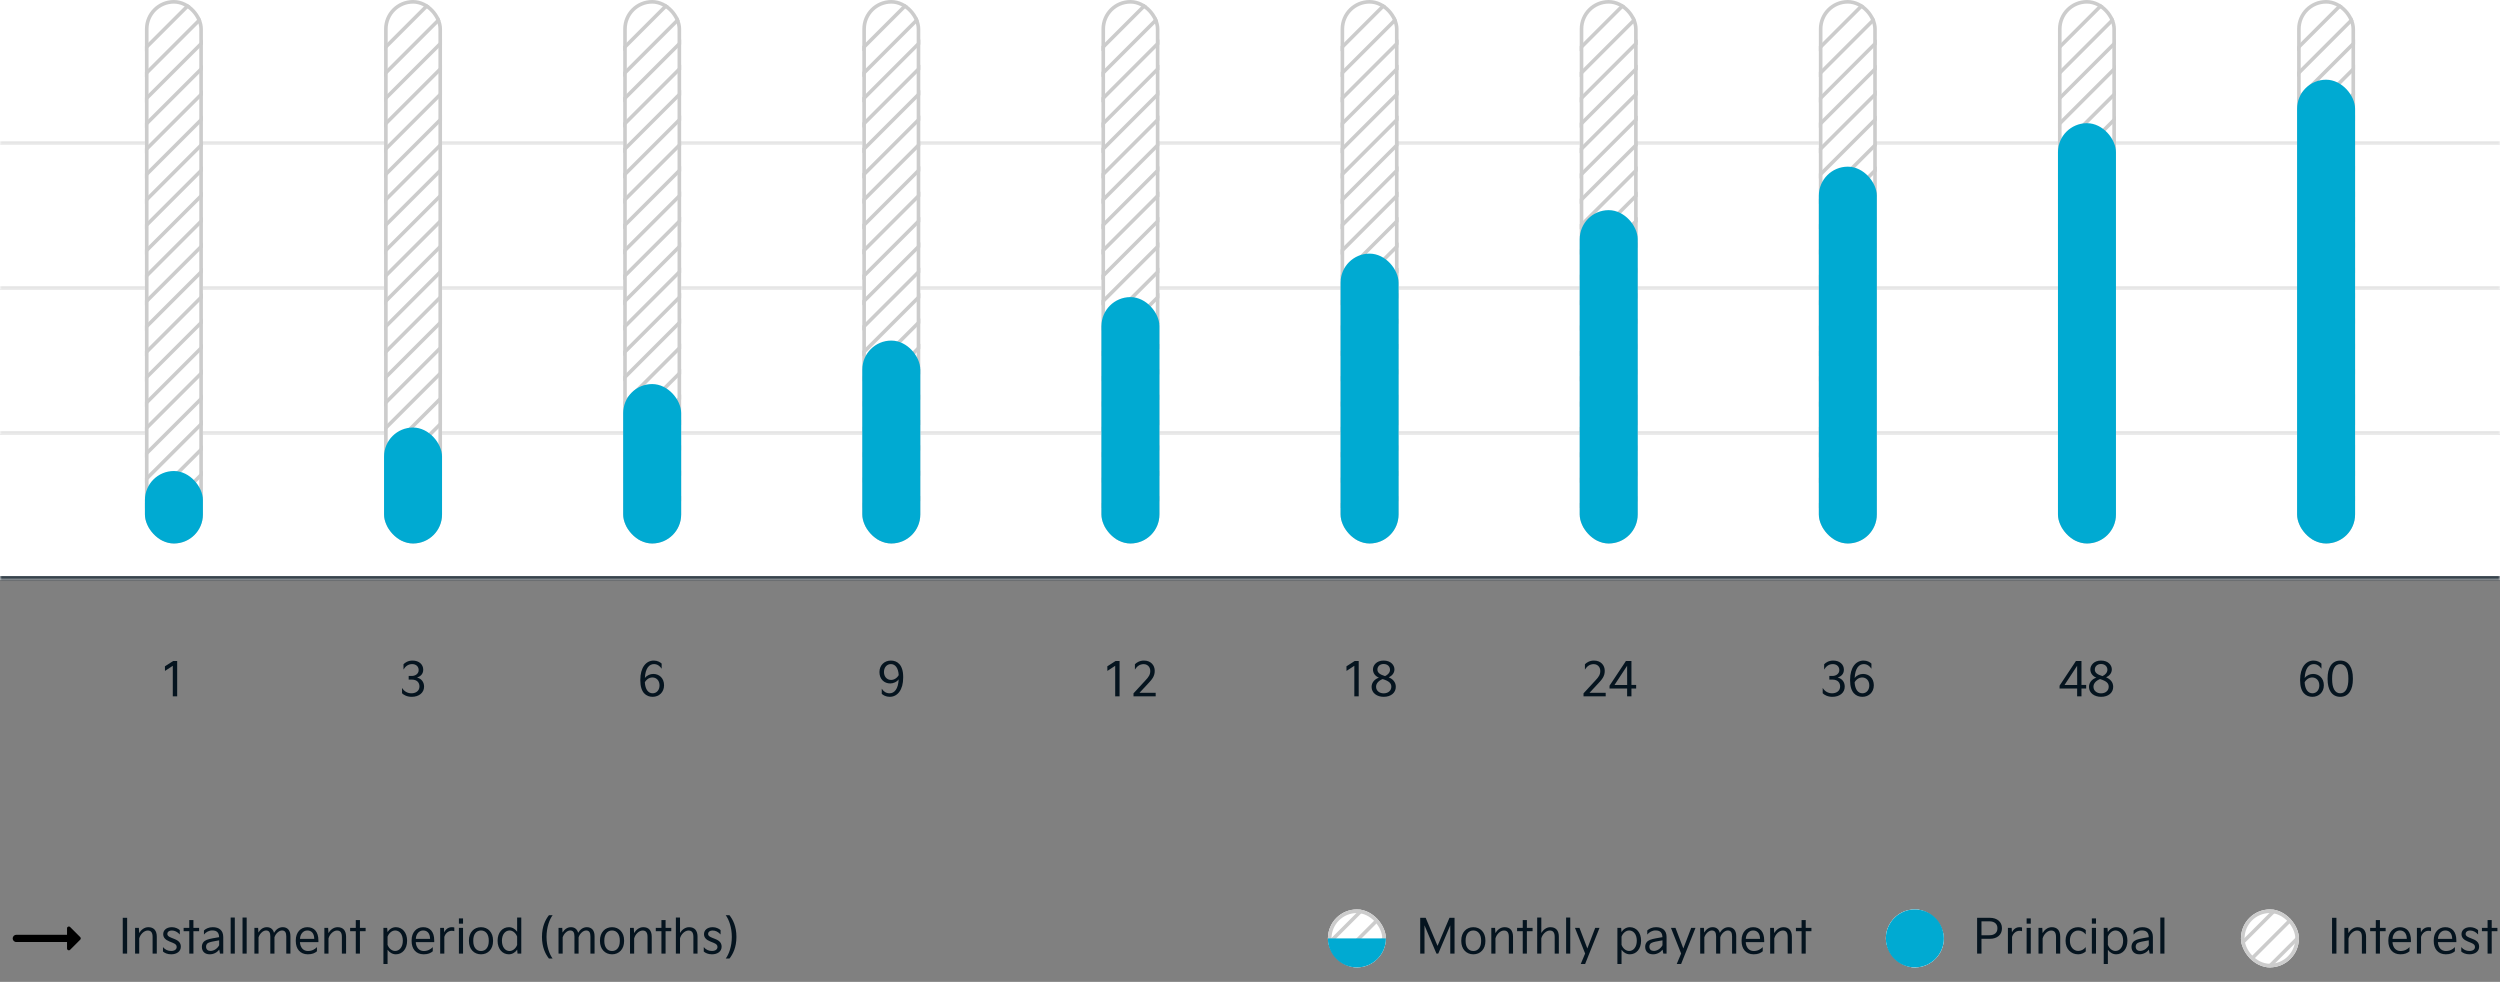 <svg width="690" height="271" viewBox="0 0 690 271" fill="none" xmlns="http://www.w3.org/2000/svg">
    <rect x="0" y="0" width="690" height="271" fill="#808080" stroke="none"/>
    <mask id="path-1-inside-1_215_1439" fill="white">
    <path d="M0 0H690V40H0V0Z"/>
    </mask>
    <path d="M0 0H690V40H0V0Z" fill="white"/>
    <path d="M690 39H0V41H690V39Z" fill="#E5E5E5" mask="url(#path-1-inside-1_215_1439)"/>
    <mask id="path-3-inside-2_215_1439" fill="white">
    <path d="M0 40H690V80H0V40Z"/>
    </mask>
    <path d="M0 40H690V80H0V40Z" fill="white"/>
    <path d="M690 79H0V81H690V79Z" fill="#E5E5E5" mask="url(#path-3-inside-2_215_1439)"/>
    <mask id="path-5-inside-3_215_1439" fill="white">
    <path d="M0 80H690V120H0V80Z"/>
    </mask>
    <path d="M0 80H690V120H0V80Z" fill="white"/>
    <path d="M690 119H0V121H690V119Z" fill="#E5E5E5" mask="url(#path-5-inside-3_215_1439)"/>
    <mask id="path-7-inside-4_215_1439" fill="white">
    <path d="M0 120H690V160H0V120Z"/>
    </mask>
    <path d="M0 120H690V160H0V120Z" fill="white"/>
    <path d="M690 159H0V161H690V159Z" fill="#37434C" mask="url(#path-7-inside-4_215_1439)"/>
    <g clip-path="url(#clip0_215_1439)">
    <rect x="40" width="16" height="150" rx="8" fill="white"/>
    <line x1="33.646" y1="19.789" x2="61.931" y2="-8.495" stroke="#CCCCCC"/>
    <line x1="33.646" y1="26.932" x2="61.931" y2="-1.353" stroke="#CCCCCC"/>
    <line x1="33.646" y1="33.932" x2="61.931" y2="5.647" stroke="#CCCCCC"/>
    <line x1="33.646" y1="40.932" x2="61.931" y2="12.647" stroke="#CCCCCC"/>
    <line x1="33.646" y1="47.932" x2="61.931" y2="19.647" stroke="#CCCCCC"/>
    <line x1="33.646" y1="54.932" x2="61.931" y2="26.647" stroke="#CCCCCC"/>
    <line x1="33.646" y1="61.932" x2="61.931" y2="33.647" stroke="#CCCCCC"/>
    <line x1="33.646" y1="68.932" x2="61.931" y2="40.647" stroke="#CCCCCC"/>
    <line x1="33.646" y1="75.932" x2="61.931" y2="47.647" stroke="#CCCCCC"/>
    <line x1="33.646" y1="82.932" x2="61.931" y2="54.647" stroke="#CCCCCC"/>
    <line x1="33.646" y1="89.932" x2="61.931" y2="61.647" stroke="#CCCCCC"/>
    <line x1="33.646" y1="96.932" x2="61.931" y2="68.647" stroke="#CCCCCC"/>
    <line x1="33.646" y1="103.932" x2="61.931" y2="75.647" stroke="#CCCCCC"/>
    <line x1="33.646" y1="110.932" x2="61.931" y2="82.647" stroke="#CCCCCC"/>
    <line x1="33.646" y1="117.932" x2="61.931" y2="89.647" stroke="#CCCCCC"/>
    <line x1="33.646" y1="124.932" x2="61.931" y2="96.647" stroke="#CCCCCC"/>
    <line x1="33.646" y1="131.932" x2="61.931" y2="103.647" stroke="#CCCCCC"/>
    <line x1="33.646" y1="138.932" x2="61.931" y2="110.647" stroke="#CCCCCC"/>
    <line x1="33.646" y1="145.932" x2="61.931" y2="117.647" stroke="#CCCCCC"/>
    <line x1="33.646" y1="152.932" x2="61.931" y2="124.647" stroke="#CCCCCC"/>
    <line x1="33.646" y1="159.932" x2="61.931" y2="131.647" stroke="#CCCCCC"/>
    </g>
    <rect x="40.5" y="0.5" width="15" height="149" rx="7.5" stroke="#CCCCCC"/>
    <rect x="40" y="130" width="16" height="20" rx="8" fill="#00AAD2"/>
    <g clip-path="url(#clip1_215_1439)">
    <rect x="106" width="16" height="150" rx="8" fill="white"/>
    <line x1="99.646" y1="19.789" x2="127.931" y2="-8.495" stroke="#CCCCCC"/>
    <line x1="99.646" y1="26.932" x2="127.931" y2="-1.353" stroke="#CCCCCC"/>
    <line x1="99.646" y1="33.932" x2="127.931" y2="5.647" stroke="#CCCCCC"/>
    <line x1="99.646" y1="40.932" x2="127.931" y2="12.647" stroke="#CCCCCC"/>
    <line x1="99.646" y1="47.932" x2="127.931" y2="19.647" stroke="#CCCCCC"/>
    <line x1="99.646" y1="54.932" x2="127.931" y2="26.647" stroke="#CCCCCC"/>
    <line x1="99.646" y1="61.932" x2="127.931" y2="33.647" stroke="#CCCCCC"/>
    <line x1="99.646" y1="68.932" x2="127.931" y2="40.647" stroke="#CCCCCC"/>
    <line x1="99.646" y1="75.932" x2="127.931" y2="47.647" stroke="#CCCCCC"/>
    <line x1="99.646" y1="82.932" x2="127.931" y2="54.647" stroke="#CCCCCC"/>
    <line x1="99.646" y1="89.932" x2="127.931" y2="61.647" stroke="#CCCCCC"/>
    <line x1="99.646" y1="96.932" x2="127.931" y2="68.647" stroke="#CCCCCC"/>
    <line x1="99.646" y1="103.932" x2="127.931" y2="75.647" stroke="#CCCCCC"/>
    <line x1="99.646" y1="110.932" x2="127.931" y2="82.647" stroke="#CCCCCC"/>
    <line x1="99.646" y1="117.932" x2="127.931" y2="89.647" stroke="#CCCCCC"/>
    <line x1="99.646" y1="124.932" x2="127.931" y2="96.647" stroke="#CCCCCC"/>
    <line x1="99.646" y1="131.932" x2="127.931" y2="103.647" stroke="#CCCCCC"/>
    <line x1="99.646" y1="138.932" x2="127.931" y2="110.647" stroke="#CCCCCC"/>
    <line x1="99.646" y1="145.932" x2="127.931" y2="117.647" stroke="#CCCCCC"/>
    <line x1="99.646" y1="152.932" x2="127.931" y2="124.647" stroke="#CCCCCC"/>
    <line x1="99.646" y1="159.932" x2="127.931" y2="131.647" stroke="#CCCCCC"/>
    </g>
    <rect x="106.5" y="0.5" width="15" height="149" rx="7.5" stroke="#CCCCCC"/>
    <rect x="106" y="118" width="16" height="32" rx="8" fill="#00AAD2"/>
    <g clip-path="url(#clip2_215_1439)">
    <rect x="172" width="16" height="150" rx="8" fill="white"/>
    <line x1="165.646" y1="19.789" x2="193.931" y2="-8.495" stroke="#CCCCCC"/>
    <line x1="165.646" y1="26.932" x2="193.931" y2="-1.353" stroke="#CCCCCC"/>
    <line x1="165.646" y1="33.932" x2="193.931" y2="5.647" stroke="#CCCCCC"/>
    <line x1="165.646" y1="40.932" x2="193.931" y2="12.647" stroke="#CCCCCC"/>
    <line x1="165.646" y1="47.932" x2="193.931" y2="19.647" stroke="#CCCCCC"/>
    <line x1="165.646" y1="54.932" x2="193.931" y2="26.647" stroke="#CCCCCC"/>
    <line x1="165.646" y1="61.932" x2="193.931" y2="33.647" stroke="#CCCCCC"/>
    <line x1="165.646" y1="68.932" x2="193.931" y2="40.647" stroke="#CCCCCC"/>
    <line x1="165.646" y1="75.932" x2="193.931" y2="47.647" stroke="#CCCCCC"/>
    <line x1="165.646" y1="82.932" x2="193.931" y2="54.647" stroke="#CCCCCC"/>
    <line x1="165.646" y1="89.932" x2="193.931" y2="61.647" stroke="#CCCCCC"/>
    <line x1="165.646" y1="96.932" x2="193.931" y2="68.647" stroke="#CCCCCC"/>
    <line x1="165.646" y1="103.932" x2="193.931" y2="75.647" stroke="#CCCCCC"/>
    <line x1="165.646" y1="110.932" x2="193.931" y2="82.647" stroke="#CCCCCC"/>
    <line x1="165.646" y1="117.932" x2="193.931" y2="89.647" stroke="#CCCCCC"/>
    <line x1="165.646" y1="124.932" x2="193.931" y2="96.647" stroke="#CCCCCC"/>
    <line x1="165.646" y1="131.932" x2="193.931" y2="103.647" stroke="#CCCCCC"/>
    <line x1="165.646" y1="138.932" x2="193.931" y2="110.647" stroke="#CCCCCC"/>
    <line x1="165.646" y1="145.932" x2="193.931" y2="117.647" stroke="#CCCCCC"/>
    <line x1="165.646" y1="152.932" x2="193.931" y2="124.647" stroke="#CCCCCC"/>
    <line x1="165.646" y1="159.932" x2="193.931" y2="131.647" stroke="#CCCCCC"/>
    </g>
    <rect x="172.5" y="0.5" width="15" height="149" rx="7.5" stroke="#CCCCCC"/>
    <rect x="172" y="106" width="16" height="44" rx="8" fill="#00AAD2"/>
    <g clip-path="url(#clip3_215_1439)">
    <rect x="238" width="16" height="150" rx="8" fill="white"/>
    <line x1="231.646" y1="19.789" x2="259.931" y2="-8.495" stroke="#CCCCCC"/>
    <line x1="231.646" y1="26.932" x2="259.931" y2="-1.353" stroke="#CCCCCC"/>
    <line x1="231.646" y1="33.932" x2="259.931" y2="5.647" stroke="#CCCCCC"/>
    <line x1="231.646" y1="40.932" x2="259.931" y2="12.647" stroke="#CCCCCC"/>
    <line x1="231.646" y1="47.932" x2="259.931" y2="19.647" stroke="#CCCCCC"/>
    <line x1="231.646" y1="54.932" x2="259.931" y2="26.647" stroke="#CCCCCC"/>
    <line x1="231.646" y1="61.932" x2="259.931" y2="33.647" stroke="#CCCCCC"/>
    <line x1="231.646" y1="68.932" x2="259.931" y2="40.647" stroke="#CCCCCC"/>
    <line x1="231.646" y1="75.932" x2="259.931" y2="47.647" stroke="#CCCCCC"/>
    <line x1="231.646" y1="82.932" x2="259.931" y2="54.647" stroke="#CCCCCC"/>
    <line x1="231.646" y1="89.932" x2="259.931" y2="61.647" stroke="#CCCCCC"/>
    <line x1="231.646" y1="96.932" x2="259.931" y2="68.647" stroke="#CCCCCC"/>
    <line x1="231.646" y1="103.932" x2="259.931" y2="75.647" stroke="#CCCCCC"/>
    <line x1="231.646" y1="110.932" x2="259.931" y2="82.647" stroke="#CCCCCC"/>
    <line x1="231.646" y1="117.932" x2="259.931" y2="89.647" stroke="#CCCCCC"/>
    <line x1="231.646" y1="124.932" x2="259.931" y2="96.647" stroke="#CCCCCC"/>
    <line x1="231.646" y1="131.932" x2="259.931" y2="103.647" stroke="#CCCCCC"/>
    <line x1="231.646" y1="138.932" x2="259.931" y2="110.647" stroke="#CCCCCC"/>
    <line x1="231.646" y1="145.932" x2="259.931" y2="117.647" stroke="#CCCCCC"/>
    <line x1="231.646" y1="152.932" x2="259.931" y2="124.647" stroke="#CCCCCC"/>
    <line x1="231.646" y1="159.932" x2="259.931" y2="131.647" stroke="#CCCCCC"/>
    </g>
    <rect x="238.5" y="0.5" width="15" height="149" rx="7.5" stroke="#CCCCCC"/>
    <rect x="238" y="94" width="16" height="56" rx="8" fill="#00AAD2"/>
    <g clip-path="url(#clip4_215_1439)">
    <rect x="304" width="16" height="150" rx="8" fill="white"/>
    <line x1="297.646" y1="19.789" x2="325.931" y2="-8.495" stroke="#CCCCCC"/>
    <line x1="297.646" y1="26.932" x2="325.931" y2="-1.353" stroke="#CCCCCC"/>
    <line x1="297.646" y1="33.932" x2="325.931" y2="5.647" stroke="#CCCCCC"/>
    <line x1="297.646" y1="40.932" x2="325.931" y2="12.647" stroke="#CCCCCC"/>
    <line x1="297.646" y1="47.932" x2="325.931" y2="19.647" stroke="#CCCCCC"/>
    <line x1="297.646" y1="54.932" x2="325.931" y2="26.647" stroke="#CCCCCC"/>
    <line x1="297.646" y1="61.932" x2="325.931" y2="33.647" stroke="#CCCCCC"/>
    <line x1="297.646" y1="68.932" x2="325.931" y2="40.647" stroke="#CCCCCC"/>
    <line x1="297.646" y1="75.932" x2="325.931" y2="47.647" stroke="#CCCCCC"/>
    <line x1="297.646" y1="82.932" x2="325.931" y2="54.647" stroke="#CCCCCC"/>
    <line x1="297.646" y1="89.932" x2="325.931" y2="61.647" stroke="#CCCCCC"/>
    <line x1="297.646" y1="96.932" x2="325.931" y2="68.647" stroke="#CCCCCC"/>
    <line x1="297.646" y1="103.932" x2="325.931" y2="75.647" stroke="#CCCCCC"/>
    <line x1="297.646" y1="110.932" x2="325.931" y2="82.647" stroke="#CCCCCC"/>
    <line x1="297.646" y1="117.932" x2="325.931" y2="89.647" stroke="#CCCCCC"/>
    <line x1="297.646" y1="124.932" x2="325.931" y2="96.647" stroke="#CCCCCC"/>
    <line x1="297.646" y1="131.932" x2="325.931" y2="103.647" stroke="#CCCCCC"/>
    <line x1="297.646" y1="138.932" x2="325.931" y2="110.647" stroke="#CCCCCC"/>
    <line x1="297.646" y1="145.932" x2="325.931" y2="117.647" stroke="#CCCCCC"/>
    <line x1="297.646" y1="152.932" x2="325.931" y2="124.647" stroke="#CCCCCC"/>
    <line x1="297.646" y1="159.932" x2="325.931" y2="131.647" stroke="#CCCCCC"/>
    </g>
    <rect x="304.5" y="0.5" width="15" height="149" rx="7.5" stroke="#CCCCCC"/>
    <rect x="304" y="82" width="16" height="68" rx="8" fill="#00AAD2"/>
    <g clip-path="url(#clip5_215_1439)">
    <rect x="370" width="16" height="150" rx="8" fill="white"/>
    <line x1="363.646" y1="19.789" x2="391.931" y2="-8.495" stroke="#CCCCCC"/>
    <line x1="363.646" y1="26.932" x2="391.931" y2="-1.353" stroke="#CCCCCC"/>
    <line x1="363.646" y1="33.932" x2="391.931" y2="5.647" stroke="#CCCCCC"/>
    <line x1="363.646" y1="40.932" x2="391.931" y2="12.647" stroke="#CCCCCC"/>
    <line x1="363.646" y1="47.932" x2="391.931" y2="19.647" stroke="#CCCCCC"/>
    <line x1="363.646" y1="54.932" x2="391.931" y2="26.647" stroke="#CCCCCC"/>
    <line x1="363.646" y1="61.932" x2="391.931" y2="33.647" stroke="#CCCCCC"/>
    <line x1="363.646" y1="68.932" x2="391.931" y2="40.647" stroke="#CCCCCC"/>
    <line x1="363.646" y1="75.932" x2="391.931" y2="47.647" stroke="#CCCCCC"/>
    <line x1="363.646" y1="82.932" x2="391.931" y2="54.647" stroke="#CCCCCC"/>
    <line x1="363.646" y1="89.932" x2="391.931" y2="61.647" stroke="#CCCCCC"/>
    <line x1="363.646" y1="96.932" x2="391.931" y2="68.647" stroke="#CCCCCC"/>
    <line x1="363.646" y1="103.932" x2="391.931" y2="75.647" stroke="#CCCCCC"/>
    <line x1="363.646" y1="110.932" x2="391.931" y2="82.647" stroke="#CCCCCC"/>
    <line x1="363.646" y1="117.932" x2="391.931" y2="89.647" stroke="#CCCCCC"/>
    <line x1="363.646" y1="124.932" x2="391.931" y2="96.647" stroke="#CCCCCC"/>
    <line x1="363.646" y1="131.932" x2="391.931" y2="103.647" stroke="#CCCCCC"/>
    <line x1="363.646" y1="138.932" x2="391.931" y2="110.647" stroke="#CCCCCC"/>
    <line x1="363.646" y1="145.932" x2="391.931" y2="117.647" stroke="#CCCCCC"/>
    <line x1="363.646" y1="152.932" x2="391.931" y2="124.647" stroke="#CCCCCC"/>
    <line x1="363.646" y1="159.932" x2="391.931" y2="131.647" stroke="#CCCCCC"/>
    </g>
    <rect x="370.5" y="0.5" width="15" height="149" rx="7.5" stroke="#CCCCCC"/>
    <rect x="370" y="70" width="16" height="80" rx="8" fill="#00AAD2"/>
    <g clip-path="url(#clip6_215_1439)">
    <rect x="436" width="16" height="150" rx="8" fill="white"/>
    <line x1="429.646" y1="19.789" x2="457.931" y2="-8.495" stroke="#CCCCCC"/>
    <line x1="429.646" y1="26.932" x2="457.931" y2="-1.353" stroke="#CCCCCC"/>
    <line x1="429.646" y1="33.932" x2="457.931" y2="5.647" stroke="#CCCCCC"/>
    <line x1="429.646" y1="40.932" x2="457.931" y2="12.647" stroke="#CCCCCC"/>
    <line x1="429.646" y1="47.932" x2="457.931" y2="19.647" stroke="#CCCCCC"/>
    <line x1="429.646" y1="54.932" x2="457.931" y2="26.647" stroke="#CCCCCC"/>
    <line x1="429.646" y1="61.932" x2="457.931" y2="33.647" stroke="#CCCCCC"/>
    <line x1="429.646" y1="68.932" x2="457.931" y2="40.647" stroke="#CCCCCC"/>
    <line x1="429.646" y1="75.932" x2="457.931" y2="47.647" stroke="#CCCCCC"/>
    <line x1="429.646" y1="82.932" x2="457.931" y2="54.647" stroke="#CCCCCC"/>
    <line x1="429.646" y1="89.932" x2="457.931" y2="61.647" stroke="#CCCCCC"/>
    <line x1="429.646" y1="96.932" x2="457.931" y2="68.647" stroke="#CCCCCC"/>
    <line x1="429.646" y1="103.932" x2="457.931" y2="75.647" stroke="#CCCCCC"/>
    <line x1="429.646" y1="110.932" x2="457.931" y2="82.647" stroke="#CCCCCC"/>
    <line x1="429.646" y1="117.932" x2="457.931" y2="89.647" stroke="#CCCCCC"/>
    <line x1="429.646" y1="124.932" x2="457.931" y2="96.647" stroke="#CCCCCC"/>
    <line x1="429.646" y1="131.932" x2="457.931" y2="103.647" stroke="#CCCCCC"/>
    <line x1="429.646" y1="138.932" x2="457.931" y2="110.647" stroke="#CCCCCC"/>
    <line x1="429.646" y1="145.932" x2="457.931" y2="117.647" stroke="#CCCCCC"/>
    <line x1="429.646" y1="152.932" x2="457.931" y2="124.647" stroke="#CCCCCC"/>
    <line x1="429.646" y1="159.932" x2="457.931" y2="131.647" stroke="#CCCCCC"/>
    </g>
    <rect x="436.5" y="0.5" width="15" height="149" rx="7.5" stroke="#CCCCCC"/>
    <rect x="436" y="58" width="16" height="92" rx="8" fill="#00AAD2"/>
    <g clip-path="url(#clip7_215_1439)">
    <rect x="502" width="16" height="150" rx="8" fill="white"/>
    <line x1="495.646" y1="19.789" x2="523.931" y2="-8.495" stroke="#CCCCCC"/>
    <line x1="495.646" y1="26.932" x2="523.931" y2="-1.353" stroke="#CCCCCC"/>
    <line x1="495.646" y1="33.932" x2="523.931" y2="5.647" stroke="#CCCCCC"/>
    <line x1="495.646" y1="40.932" x2="523.931" y2="12.647" stroke="#CCCCCC"/>
    <line x1="495.646" y1="47.932" x2="523.931" y2="19.647" stroke="#CCCCCC"/>
    <line x1="495.646" y1="54.932" x2="523.931" y2="26.647" stroke="#CCCCCC"/>
    <line x1="495.646" y1="61.932" x2="523.931" y2="33.647" stroke="#CCCCCC"/>
    <line x1="495.646" y1="68.932" x2="523.931" y2="40.647" stroke="#CCCCCC"/>
    <line x1="495.646" y1="75.932" x2="523.931" y2="47.647" stroke="#CCCCCC"/>
    <line x1="495.646" y1="82.932" x2="523.931" y2="54.647" stroke="#CCCCCC"/>
    <line x1="495.646" y1="89.932" x2="523.931" y2="61.647" stroke="#CCCCCC"/>
    <line x1="495.646" y1="96.932" x2="523.931" y2="68.647" stroke="#CCCCCC"/>
    <line x1="495.646" y1="103.932" x2="523.931" y2="75.647" stroke="#CCCCCC"/>
    <line x1="495.646" y1="110.932" x2="523.931" y2="82.647" stroke="#CCCCCC"/>
    <line x1="495.646" y1="117.932" x2="523.931" y2="89.647" stroke="#CCCCCC"/>
    <line x1="495.646" y1="124.932" x2="523.931" y2="96.647" stroke="#CCCCCC"/>
    <line x1="495.646" y1="131.932" x2="523.931" y2="103.647" stroke="#CCCCCC"/>
    <line x1="495.646" y1="138.932" x2="523.931" y2="110.647" stroke="#CCCCCC"/>
    <line x1="495.646" y1="145.932" x2="523.931" y2="117.647" stroke="#CCCCCC"/>
    <line x1="495.646" y1="152.932" x2="523.931" y2="124.647" stroke="#CCCCCC"/>
    <line x1="495.646" y1="159.932" x2="523.931" y2="131.647" stroke="#CCCCCC"/>
    </g>
    <rect x="502.5" y="0.5" width="15" height="149" rx="7.5" stroke="#CCCCCC"/>
    <rect x="502" y="46" width="16" height="104" rx="8" fill="#00AAD2"/>
    <g clip-path="url(#clip8_215_1439)">
    <rect x="568" width="16" height="150" rx="8" fill="white"/>
    <line x1="561.646" y1="19.789" x2="589.931" y2="-8.495" stroke="#CCCCCC"/>
    <line x1="561.646" y1="26.932" x2="589.931" y2="-1.353" stroke="#CCCCCC"/>
    <line x1="561.646" y1="33.932" x2="589.931" y2="5.647" stroke="#CCCCCC"/>
    <line x1="561.646" y1="40.932" x2="589.931" y2="12.647" stroke="#CCCCCC"/>
    <line x1="561.646" y1="47.932" x2="589.931" y2="19.647" stroke="#CCCCCC"/>
    <line x1="561.646" y1="54.932" x2="589.931" y2="26.647" stroke="#CCCCCC"/>
    <line x1="561.646" y1="61.932" x2="589.931" y2="33.647" stroke="#CCCCCC"/>
    <line x1="561.646" y1="68.932" x2="589.931" y2="40.647" stroke="#CCCCCC"/>
    <line x1="561.646" y1="75.932" x2="589.931" y2="47.647" stroke="#CCCCCC"/>
    <line x1="561.646" y1="82.932" x2="589.931" y2="54.647" stroke="#CCCCCC"/>
    <line x1="561.646" y1="89.932" x2="589.931" y2="61.647" stroke="#CCCCCC"/>
    <line x1="561.646" y1="96.932" x2="589.931" y2="68.647" stroke="#CCCCCC"/>
    <line x1="561.646" y1="103.932" x2="589.931" y2="75.647" stroke="#CCCCCC"/>
    <line x1="561.646" y1="110.932" x2="589.931" y2="82.647" stroke="#CCCCCC"/>
    <line x1="561.646" y1="117.932" x2="589.931" y2="89.647" stroke="#CCCCCC"/>
    <line x1="561.646" y1="124.932" x2="589.931" y2="96.647" stroke="#CCCCCC"/>
    <line x1="561.646" y1="131.932" x2="589.931" y2="103.647" stroke="#CCCCCC"/>
    <line x1="561.646" y1="138.932" x2="589.931" y2="110.647" stroke="#CCCCCC"/>
    <line x1="561.646" y1="145.932" x2="589.931" y2="117.647" stroke="#CCCCCC"/>
    <line x1="561.646" y1="152.932" x2="589.931" y2="124.647" stroke="#CCCCCC"/>
    <line x1="561.646" y1="159.932" x2="589.931" y2="131.647" stroke="#CCCCCC"/>
    </g>
    <rect x="568.5" y="0.5" width="15" height="149" rx="7.5" stroke="#CCCCCC"/>
    <rect x="568" y="34" width="16" height="116" rx="8" fill="#00AAD2"/>
    <g clip-path="url(#clip9_215_1439)">
    <rect x="634" width="16" height="150" rx="8" fill="white"/>
    <line x1="627.646" y1="19.789" x2="655.931" y2="-8.495" stroke="#CCCCCC"/>
    <line x1="627.646" y1="26.932" x2="655.931" y2="-1.353" stroke="#CCCCCC"/>
    <line x1="627.646" y1="33.932" x2="655.931" y2="5.647" stroke="#CCCCCC"/>
    <line x1="627.646" y1="40.932" x2="655.931" y2="12.647" stroke="#CCCCCC"/>
    <line x1="627.646" y1="47.932" x2="655.931" y2="19.647" stroke="#CCCCCC"/>
    <line x1="627.646" y1="54.932" x2="655.931" y2="26.647" stroke="#CCCCCC"/>
    <line x1="627.646" y1="61.932" x2="655.931" y2="33.647" stroke="#CCCCCC"/>
    <line x1="627.646" y1="68.932" x2="655.931" y2="40.647" stroke="#CCCCCC"/>
    <line x1="627.646" y1="75.932" x2="655.931" y2="47.647" stroke="#CCCCCC"/>
    <line x1="627.646" y1="82.932" x2="655.931" y2="54.647" stroke="#CCCCCC"/>
    <line x1="627.646" y1="89.932" x2="655.931" y2="61.647" stroke="#CCCCCC"/>
    <line x1="627.646" y1="96.932" x2="655.931" y2="68.647" stroke="#CCCCCC"/>
    <line x1="627.646" y1="103.932" x2="655.931" y2="75.647" stroke="#CCCCCC"/>
    <line x1="627.646" y1="110.932" x2="655.931" y2="82.647" stroke="#CCCCCC"/>
    <line x1="627.646" y1="117.932" x2="655.931" y2="89.647" stroke="#CCCCCC"/>
    <line x1="627.646" y1="124.932" x2="655.931" y2="96.647" stroke="#CCCCCC"/>
    <line x1="627.646" y1="131.932" x2="655.931" y2="103.647" stroke="#CCCCCC"/>
    <line x1="627.646" y1="138.932" x2="655.931" y2="110.647" stroke="#CCCCCC"/>
    <line x1="627.646" y1="145.932" x2="655.931" y2="117.647" stroke="#CCCCCC"/>
    <line x1="627.646" y1="152.932" x2="655.931" y2="124.647" stroke="#CCCCCC"/>
    <line x1="627.646" y1="159.932" x2="655.931" y2="131.647" stroke="#CCCCCC"/>
    </g>
    <rect x="634.5" y="0.5" width="15" height="149" rx="7.5" stroke="#CCCCCC"/>
    <rect x="634" y="22" width="16" height="128" rx="8" fill="#00AAD2"/>
    <path d="M45.532 185.175L45.52 183.901L47.782 182.445H48.9V192.195H47.691V183.758L45.532 185.175Z" fill="#05141F"/>
    <path d="M110.961 191.337V189.868C111.52 190.778 112.417 191.35 113.574 191.35C114.77 191.35 115.771 190.674 115.771 189.478C115.771 188.555 115.264 187.58 113.652 187.567H112.794V186.566H113.626C114.692 186.566 115.589 185.903 115.55 184.902C115.511 183.771 114.614 183.29 113.756 183.29C112.651 183.29 111.871 183.94 111.364 184.798V183.342C111.767 182.874 112.664 182.315 113.86 182.315C115.68 182.315 116.811 183.407 116.811 184.837C116.811 186.085 115.992 186.696 115.108 187.008C116.343 187.307 117.045 188.282 117.045 189.517C117.045 191.207 115.628 192.325 113.639 192.325C112.3 192.325 111.377 191.779 110.961 191.337Z" fill="#05141F"/>
    <path d="M176.727 187.814V187.619C176.727 184.252 178.287 182.315 180.445 182.315C181.446 182.315 182.2 182.757 182.616 183.147V184.564C182.122 183.797 181.407 183.29 180.484 183.29C179.184 183.29 178.105 184.447 177.988 187.138C178.547 186.371 179.483 186.007 180.315 186.007C181.927 186.007 183.279 187.151 183.279 189.14C183.279 191.077 181.875 192.325 180.133 192.325C178.404 192.325 176.727 191.22 176.727 187.814ZM177.975 188.308C178.079 190.245 178.898 191.35 180.133 191.35C181.251 191.35 182.031 190.427 182.031 189.166C182.031 187.931 181.264 186.982 180.081 186.982C179.249 186.982 178.469 187.437 177.975 188.308Z" fill="#05141F"/>
    <path d="M242.727 185.5C242.727 183.563 244.131 182.315 245.886 182.315C247.602 182.315 249.279 183.42 249.279 186.826V187.021C249.279 190.388 247.719 192.325 245.561 192.325C244.547 192.325 243.754 191.883 243.364 191.493V190.076C243.845 190.83 244.547 191.35 245.522 191.35C246.835 191.35 247.914 190.193 248.031 187.502C247.459 188.269 246.523 188.633 245.691 188.633C244.092 188.633 242.727 187.489 242.727 185.5ZM243.975 185.474C243.975 186.709 244.742 187.658 245.925 187.658C246.757 187.658 247.537 187.203 248.044 186.332C247.94 184.395 247.108 183.29 245.886 183.29C244.755 183.29 243.975 184.213 243.975 185.474Z" fill="#05141F"/>
    <path d="M305.635 185.175L305.622 183.901L307.884 182.445H309.002V192.195H307.793V183.758L305.635 185.175ZM318.968 192.195H312.845V191.363L316.225 187.697C317.07 186.787 317.473 186.176 317.473 185.175C317.473 184.148 316.758 183.303 315.653 183.303C314.561 183.303 313.768 183.94 313.235 184.811V183.342C313.664 182.874 314.535 182.315 315.718 182.315C317.616 182.315 318.708 183.589 318.708 185.162C318.708 186.644 317.941 187.528 316.953 188.581L314.509 191.207H318.968V192.195Z" fill="#05141F"/>
    <path d="M371.635 185.175L371.622 183.901L373.884 182.445H375.002V192.195H373.793V183.758L371.635 185.175ZM378.559 189.595C378.559 188.464 379.3 187.463 380.574 187.034C379.521 186.605 378.936 185.747 378.936 184.759C378.936 183.615 379.937 182.315 381.861 182.315C383.915 182.315 384.864 183.615 384.864 184.746C384.864 185.786 384.188 186.514 383.291 186.956C384.435 187.411 385.241 188.282 385.241 189.569C385.241 191.181 383.928 192.325 381.9 192.325C380.08 192.325 378.559 191.298 378.559 189.595ZM380.171 184.798C380.171 185.656 380.821 186.163 382.277 186.605C383.044 186.254 383.642 185.63 383.642 184.85C383.642 183.992 382.992 183.264 381.874 183.264C380.808 183.264 380.158 183.979 380.171 184.798ZM379.794 189.543C379.794 190.661 380.743 191.363 381.887 191.363C383.174 191.363 384.006 190.57 384.006 189.543C384.006 188.594 383.434 187.983 381.614 187.424C380.535 187.84 379.794 188.594 379.794 189.543Z" fill="#05141F"/>
    <path d="M443.173 192.195H437.05V191.363L440.43 187.697C441.275 186.787 441.678 186.176 441.678 185.175C441.678 184.148 440.963 183.303 439.858 183.303C438.766 183.303 437.973 183.94 437.44 184.811V183.342C437.869 182.874 438.74 182.315 439.923 182.315C441.821 182.315 442.913 183.589 442.913 185.162C442.913 186.644 442.146 187.528 441.158 188.581L438.714 191.207H443.173V192.195ZM450.279 182.445V189.049H451.579V190.037H450.279V192.195H449.083V190.037H444.234V189.244L448.745 182.445H450.279ZM449.083 183.758L445.599 189.062H449.096L449.083 183.758Z" fill="#05141F"/>
    <path d="M503.063 191.337V189.868C503.622 190.778 504.519 191.35 505.676 191.35C506.872 191.35 507.873 190.674 507.873 189.478C507.873 188.555 507.366 187.58 505.754 187.567H504.896V186.566H505.728C506.794 186.566 507.691 185.903 507.652 184.902C507.613 183.771 506.716 183.29 505.858 183.29C504.753 183.29 503.973 183.94 503.466 184.798V183.342C503.869 182.874 504.766 182.315 505.962 182.315C507.782 182.315 508.913 183.407 508.913 184.837C508.913 186.085 508.094 186.696 507.21 187.008C508.445 187.307 509.147 188.282 509.147 189.517C509.147 191.207 507.73 192.325 505.741 192.325C504.402 192.325 503.479 191.779 503.063 191.337ZM510.624 187.814V187.619C510.624 184.252 512.184 182.315 514.342 182.315C515.343 182.315 516.097 182.757 516.513 183.147V184.564C516.019 183.797 515.304 183.29 514.381 183.29C513.081 183.29 512.002 184.447 511.885 187.138C512.444 186.371 513.38 186.007 514.212 186.007C515.824 186.007 517.176 187.151 517.176 189.14C517.176 191.077 515.772 192.325 514.03 192.325C512.301 192.325 510.624 191.22 510.624 187.814ZM511.872 188.308C511.976 190.245 512.795 191.35 514.03 191.35C515.148 191.35 515.928 190.427 515.928 189.166C515.928 187.931 515.161 186.982 513.978 186.982C513.146 186.982 512.366 187.437 511.872 188.308Z" fill="#05141F"/>
    <path d="M574.484 182.445V189.049H575.784V190.037H574.484V192.195H573.288V190.037H568.439V189.244L572.95 182.445H574.484ZM573.288 183.758L569.804 189.062H573.301L573.288 183.758ZM576.559 189.595C576.559 188.464 577.3 187.463 578.574 187.034C577.521 186.605 576.936 185.747 576.936 184.759C576.936 183.615 577.937 182.315 579.861 182.315C581.915 182.315 582.864 183.615 582.864 184.746C582.864 185.786 582.188 186.514 581.291 186.956C582.435 187.411 583.241 188.282 583.241 189.569C583.241 191.181 581.928 192.325 579.9 192.325C578.08 192.325 576.559 191.298 576.559 189.595ZM578.171 184.798C578.171 185.656 578.821 186.163 580.277 186.605C581.044 186.254 581.642 185.63 581.642 184.85C581.642 183.992 580.992 183.264 579.874 183.264C578.808 183.264 578.158 183.979 578.171 184.798ZM577.794 189.543C577.794 190.661 578.743 191.363 579.887 191.363C581.174 191.363 582.006 190.57 582.006 189.543C582.006 188.594 581.434 187.983 579.614 187.424C578.535 187.84 577.794 188.594 577.794 189.543Z" fill="#05141F"/>
    <path d="M634.829 187.814V187.619C634.829 184.252 636.389 182.315 638.547 182.315C639.548 182.315 640.302 182.757 640.718 183.147V184.564C640.224 183.797 639.509 183.29 638.586 183.29C637.286 183.29 636.207 184.447 636.09 187.138C636.649 186.371 637.585 186.007 638.417 186.007C640.029 186.007 641.381 187.151 641.381 189.14C641.381 191.077 639.977 192.325 638.235 192.325C636.506 192.325 634.829 191.22 634.829 187.814ZM636.077 188.308C636.181 190.245 637 191.35 638.235 191.35C639.353 191.35 640.133 190.427 640.133 189.166C640.133 187.931 639.366 186.982 638.183 186.982C637.351 186.982 636.571 187.437 636.077 188.308ZM642.416 187.463V187.203C642.416 184.382 643.534 182.315 645.913 182.315C648.292 182.315 649.397 184.369 649.397 187.203V187.463C649.397 190.297 648.292 192.325 645.913 192.325C643.534 192.325 642.416 190.297 642.416 187.463ZM643.664 187.203V187.463C643.664 189.764 644.366 191.35 645.913 191.35C647.447 191.35 648.149 189.764 648.149 187.463V187.203C648.149 184.889 647.46 183.29 645.913 183.29C644.353 183.29 643.664 184.889 643.664 187.203Z" fill="#05141F"/>
    <g clip-path="url(#clip10_215_1439)">
    <path d="M22.15 258.651L19.36 255.861C19.04 255.541 18.5 255.761 18.5 256.211V258.001H4.5C3.95 258.001 3.5 258.451 3.5 259.001C3.5 259.551 3.95 260.001 4.5 260.001H18.5V261.791C18.5 262.241 19.04 262.461 19.35 262.141L22.14 259.351C22.34 259.161 22.34 258.841 22.15 258.651Z" fill="black"/>
    </g>
    <path d="M35.09 263.195H33.88V253.315H35.09V263.195ZM38.425 263.195H37.281V256.097H38.321L38.412 257.527C38.867 256.734 39.751 255.902 40.947 255.902C42.442 255.902 43.274 256.825 43.274 258.528V263.195H42.117V258.619C42.117 257.501 41.779 256.825 40.765 256.825C39.777 256.825 38.711 257.865 38.425 259.009V263.195ZM44.981 262.623V261.401C45.566 262.116 46.346 262.467 47.23 262.467C48.179 262.467 48.764 262.038 48.764 261.375C48.764 260.92 48.582 260.582 47.724 260.231L46.762 259.841C45.631 259.373 45.046 258.762 45.046 257.813C45.046 256.812 45.865 255.902 47.451 255.902C48.348 255.902 49.154 256.292 49.622 256.708V257.917C48.972 257.176 48.192 256.825 47.451 256.825C46.528 256.825 46.177 257.319 46.177 257.774C46.177 258.229 46.515 258.502 47.282 258.814L48.218 259.191C49.401 259.672 49.908 260.322 49.908 261.297C49.908 262.597 48.79 263.39 47.23 263.39C46.177 263.39 45.41 263.013 44.981 262.623ZM52.24 257.02H50.68V256.097H52.24V253.939H53.384V256.097H54.957V257.02H53.384V263.195H52.24V257.02ZM55.716 261.323C55.716 260.842 55.846 260.439 56.106 260.088C56.548 259.49 57.367 259.217 58.706 258.97L60.474 258.658C60.448 257.436 59.876 256.799 58.589 256.799C57.653 256.799 56.821 257.28 56.288 257.943V256.812C56.782 256.331 57.627 255.902 58.706 255.902C60.435 255.902 61.618 256.747 61.618 258.619V263.195H60.721L60.513 262.103C59.876 262.896 58.966 263.39 57.887 263.39C56.587 263.39 55.716 262.649 55.716 261.323ZM56.873 261.271C56.873 262.064 57.38 262.454 58.108 262.454C58.966 262.454 59.967 261.869 60.487 260.894V259.529L59.304 259.75C58.212 259.945 57.458 260.101 57.107 260.53C56.938 260.738 56.873 260.985 56.873 261.271ZM64.806 263.195H63.662V253.237H64.806V263.195ZM68.082 263.195H66.938V253.237H68.082V263.195ZM71.357 263.195H70.213V256.097H71.24L71.318 257.384C71.799 256.591 72.553 255.902 73.645 255.902C74.633 255.902 75.374 256.435 75.621 257.462C76.141 256.591 76.934 255.902 78.039 255.902C79.3 255.902 80.158 256.734 80.158 258.372V263.195H79.014V258.463C79.014 257.358 78.676 256.812 77.818 256.812C76.999 256.812 76.037 257.709 75.751 258.71V263.195H74.607V258.437C74.607 257.358 74.269 256.812 73.411 256.812C72.605 256.812 71.669 257.683 71.357 258.71V263.195ZM81.639 259.763V259.477C81.639 257.397 82.926 255.902 84.824 255.902C86.696 255.902 87.879 257.15 87.879 259.555V260.023H82.783C82.861 261.427 83.641 262.467 84.967 262.48C86.098 262.48 86.904 262.012 87.476 261.401V262.558C86.917 263.039 86.176 263.39 84.967 263.39C82.848 263.39 81.639 261.895 81.639 259.763ZM82.796 259.126H86.735C86.709 257.527 85.903 256.799 84.811 256.812C83.745 256.812 82.874 257.709 82.796 259.126ZM90.666 263.195H89.522V256.097H90.562L90.653 257.527C91.109 256.734 91.993 255.902 93.189 255.902C94.683 255.902 95.516 256.825 95.516 258.528V263.195H94.359V258.619C94.359 257.501 94.02 256.825 93.007 256.825C92.019 256.825 90.953 257.865 90.666 259.009V263.195ZM98.197 257.02H96.637V256.097H98.197V253.939H99.341V256.097H100.914V257.02H99.341V263.195H98.197V257.02ZM106.967 266.055H105.823V256.097H106.863L106.954 257.241C107.422 256.474 108.28 255.902 109.255 255.902C111.023 255.902 112.362 257.358 112.362 259.633C112.362 261.934 111.023 263.39 109.255 263.39C108.306 263.39 107.474 262.857 106.967 262.129V266.055ZM106.967 258.515V260.777C107.305 261.739 108.163 262.467 109.06 262.467C110.243 262.467 111.179 261.401 111.179 259.633C111.179 257.878 110.269 256.812 109.073 256.812C108.163 256.812 107.305 257.566 106.967 258.515ZM113.606 259.763V259.477C113.606 257.397 114.893 255.902 116.791 255.902C118.663 255.902 119.846 257.15 119.846 259.555V260.023H114.75C114.828 261.427 115.608 262.467 116.934 262.48C118.065 262.48 118.871 262.012 119.443 261.401V262.558C118.884 263.039 118.143 263.39 116.934 263.39C114.815 263.39 113.606 261.895 113.606 259.763ZM114.763 259.126H118.702C118.676 257.527 117.87 256.799 116.778 256.812C115.712 256.812 114.841 257.709 114.763 259.126ZM122.633 263.195H121.489V256.097H122.529L122.607 257.332C122.997 256.474 123.712 255.902 124.726 255.902C124.973 255.902 125.272 255.941 125.389 255.993V257.007C125.207 256.942 124.973 256.903 124.661 256.903C123.777 256.903 122.945 257.54 122.633 258.58V263.195ZM127.8 254.927H126.656V253.484H127.8V254.927ZM127.8 263.195H126.656V256.097H127.8V263.195ZM129.425 259.763V259.542C129.425 257.371 130.803 255.902 132.753 255.902C134.716 255.902 136.081 257.371 136.081 259.542V259.763C136.081 261.934 134.716 263.39 132.753 263.39C130.803 263.39 129.425 261.934 129.425 259.763ZM130.621 259.542V259.763C130.621 261.401 131.427 262.48 132.753 262.48C134.092 262.48 134.898 261.401 134.898 259.763V259.542C134.898 257.904 134.092 256.812 132.753 256.812C131.427 256.812 130.621 257.904 130.621 259.542ZM137.334 259.633C137.334 257.358 138.673 255.902 140.454 255.902C141.39 255.902 142.222 256.422 142.729 257.15V253.237H143.873V263.195H142.833L142.742 262.09C142.261 262.831 141.416 263.39 140.454 263.39C138.673 263.39 137.334 261.934 137.334 259.633ZM138.53 259.633C138.53 261.414 139.44 262.48 140.636 262.48C141.533 262.48 142.378 261.739 142.729 260.803V258.489C142.378 257.54 141.533 256.812 140.649 256.812C139.466 256.812 138.53 257.878 138.53 259.633ZM149.583 258.58C149.583 255.681 150.558 253.796 151.507 252.6H152.521C151.65 253.77 150.844 255.941 150.844 258.58C150.844 261.219 151.65 263.39 152.521 264.56H151.507C150.558 263.364 149.583 261.479 149.583 258.58ZM155.298 263.195H154.154V256.097H155.181L155.259 257.384C155.74 256.591 156.494 255.902 157.586 255.902C158.574 255.902 159.315 256.435 159.562 257.462C160.082 256.591 160.875 255.902 161.98 255.902C163.241 255.902 164.099 256.734 164.099 258.372V263.195H162.955V258.463C162.955 257.358 162.617 256.812 161.759 256.812C160.94 256.812 159.978 257.709 159.692 258.71V263.195H158.548V258.437C158.548 257.358 158.21 256.812 157.352 256.812C156.546 256.812 155.61 257.683 155.298 258.71V263.195ZM165.594 259.763V259.542C165.594 257.371 166.972 255.902 168.922 255.902C170.885 255.902 172.25 257.371 172.25 259.542V259.763C172.25 261.934 170.885 263.39 168.922 263.39C166.972 263.39 165.594 261.934 165.594 259.763ZM166.79 259.542V259.763C166.79 261.401 167.596 262.48 168.922 262.48C170.261 262.48 171.067 261.401 171.067 259.763V259.542C171.067 257.904 170.261 256.812 168.922 256.812C167.596 256.812 166.79 257.904 166.79 259.542ZM175.027 263.195H173.883V256.097H174.923L175.014 257.527C175.469 256.734 176.353 255.902 177.549 255.902C179.044 255.902 179.876 256.825 179.876 258.528V263.195H178.719V258.619C178.719 257.501 178.381 256.825 177.367 256.825C176.379 256.825 175.313 257.865 175.027 259.009V263.195ZM182.557 257.02H180.997V256.097H182.557V253.939H183.701V256.097H185.274V257.02H183.701V263.195H182.557V257.02ZM187.684 263.195H186.54V253.237H187.684V257.501C188.139 256.721 189.023 255.902 190.193 255.902C191.701 255.902 192.52 256.825 192.52 258.528V263.195H191.376V258.619C191.376 257.501 191.038 256.825 190.024 256.825C189.036 256.825 187.983 257.839 187.684 258.97V263.195ZM194.239 262.623V261.401C194.824 262.116 195.604 262.467 196.488 262.467C197.437 262.467 198.022 262.038 198.022 261.375C198.022 260.92 197.84 260.582 196.982 260.231L196.02 259.841C194.889 259.373 194.304 258.762 194.304 257.813C194.304 256.812 195.123 255.902 196.709 255.902C197.606 255.902 198.412 256.292 198.88 256.708V257.917C198.23 257.176 197.45 256.825 196.709 256.825C195.786 256.825 195.435 257.319 195.435 257.774C195.435 258.229 195.773 258.502 196.54 258.814L197.476 259.191C198.659 259.672 199.166 260.322 199.166 261.297C199.166 262.597 198.048 263.39 196.488 263.39C195.435 263.39 194.668 263.013 194.239 262.623ZM201.33 264.56H200.303C201.174 263.39 201.98 261.219 201.98 258.58C201.98 255.941 201.174 253.77 200.303 252.6H201.33C202.279 253.796 203.254 255.681 203.254 258.58C203.254 261.479 202.279 263.364 201.33 264.56Z" fill="#05141F"/>
    <g clip-path="url(#clip11_215_1439)">
    <rect x="366.5" y="251" width="16" height="16" rx="8" fill="white"/>
    <line x1="360.146" y1="252.932" x2="388.431" y2="224.647" stroke="#CCCCCC"/>
    <line x1="360.146" y1="259.932" x2="388.431" y2="231.647" stroke="#CCCCCC"/>
    <line x1="360.146" y1="266.932" x2="388.431" y2="238.647" stroke="#CCCCCC"/>
    <line x1="360.146" y1="273.932" x2="388.431" y2="245.647" stroke="#CCCCCC"/>
    <line x1="360.146" y1="280.932" x2="388.431" y2="252.647" stroke="#CCCCCC"/>
    <line x1="360.146" y1="287.932" x2="388.431" y2="259.647" stroke="#CCCCCC"/>
    <line x1="360.146" y1="294.932" x2="388.431" y2="266.647" stroke="#CCCCCC"/>
    </g>
    <rect x="367" y="251.5" width="15" height="15" rx="7.5" stroke="#CCCCCC"/>
    <path d="M366.5 259H382.5C382.5 263.418 378.918 267 374.5 267C370.082 267 366.5 263.418 366.5 259Z" fill="#00AAD2"/>
    <path d="M393.161 263.195H391.978V253.315H393.486L396.762 261.063L400.051 253.315H401.455V263.195H400.272V255.395L396.957 263.195H396.463L393.161 255.395V263.195ZM403.314 259.763V259.542C403.314 257.371 404.692 255.902 406.642 255.902C408.605 255.902 409.97 257.371 409.97 259.542V259.763C409.97 261.934 408.605 263.39 406.642 263.39C404.692 263.39 403.314 261.934 403.314 259.763ZM404.51 259.542V259.763C404.51 261.401 405.316 262.48 406.642 262.48C407.981 262.48 408.787 261.401 408.787 259.763V259.542C408.787 257.904 407.981 256.812 406.642 256.812C405.316 256.812 404.51 257.904 404.51 259.542ZM412.747 263.195H411.603V256.097H412.643L412.734 257.527C413.189 256.734 414.073 255.902 415.269 255.902C416.764 255.902 417.596 256.825 417.596 258.528V263.195H416.439V258.619C416.439 257.501 416.101 256.825 415.087 256.825C414.099 256.825 413.033 257.865 412.747 259.009V263.195ZM420.277 257.02H418.717V256.097H420.277V253.939H421.421V256.097H422.994V257.02H421.421V263.195H420.277V257.02ZM425.404 263.195H424.26V253.237H425.404V257.501C425.859 256.721 426.743 255.902 427.913 255.902C429.421 255.902 430.24 256.825 430.24 258.528V263.195H429.096V258.619C429.096 257.501 428.758 256.825 427.744 256.825C426.756 256.825 425.703 257.839 425.404 258.97V263.195ZM433.39 263.195H432.246V253.237H433.39V263.195ZM437.497 263.169L434.689 256.097H435.937L438.108 261.778L440.279 256.097H441.462L437.497 266.055H436.288L437.497 263.169ZM447.545 266.055H446.401V256.097H447.441L447.532 257.241C448 256.474 448.858 255.902 449.833 255.902C451.601 255.902 452.94 257.358 452.94 259.633C452.94 261.934 451.601 263.39 449.833 263.39C448.884 263.39 448.052 262.857 447.545 262.129V266.055ZM447.545 258.515V260.777C447.883 261.739 448.741 262.467 449.638 262.467C450.821 262.467 451.757 261.401 451.757 259.633C451.757 257.878 450.847 256.812 449.651 256.812C448.741 256.812 447.883 257.566 447.545 258.515ZM454.07 261.323C454.07 260.842 454.2 260.439 454.46 260.088C454.902 259.49 455.721 259.217 457.06 258.97L458.828 258.658C458.802 257.436 458.23 256.799 456.943 256.799C456.007 256.799 455.175 257.28 454.642 257.943V256.812C455.136 256.331 455.981 255.902 457.06 255.902C458.789 255.902 459.972 256.747 459.972 258.619V263.195H459.075L458.867 262.103C458.23 262.896 457.32 263.39 456.241 263.39C454.941 263.39 454.07 262.649 454.07 261.323ZM455.227 261.271C455.227 262.064 455.734 262.454 456.462 262.454C457.32 262.454 458.321 261.869 458.841 260.894V259.529L457.658 259.75C456.566 259.945 455.812 260.101 455.461 260.53C455.292 260.738 455.227 260.985 455.227 261.271ZM463.992 263.169L461.184 256.097H462.432L464.603 261.778L466.774 256.097H467.957L463.992 266.055H462.783L463.992 263.169ZM470.397 263.195H469.253V256.097H470.28L470.358 257.384C470.839 256.591 471.593 255.902 472.685 255.902C473.673 255.902 474.414 256.435 474.661 257.462C475.181 256.591 475.974 255.902 477.079 255.902C478.34 255.902 479.198 256.734 479.198 258.372V263.195H478.054V258.463C478.054 257.358 477.716 256.812 476.858 256.812C476.039 256.812 475.077 257.709 474.791 258.71V263.195H473.647V258.437C473.647 257.358 473.309 256.812 472.451 256.812C471.645 256.812 470.709 257.683 470.397 258.71V263.195ZM480.679 259.763V259.477C480.679 257.397 481.966 255.902 483.864 255.902C485.736 255.902 486.919 257.15 486.919 259.555V260.023H481.823C481.901 261.427 482.681 262.467 484.007 262.48C485.138 262.48 485.944 262.012 486.516 261.401V262.558C485.957 263.039 485.216 263.39 484.007 263.39C481.888 263.39 480.679 261.895 480.679 259.763ZM481.836 259.126H485.775C485.749 257.527 484.943 256.799 483.851 256.812C482.785 256.812 481.914 257.709 481.836 259.126ZM489.706 263.195H488.562V256.097H489.602L489.693 257.527C490.148 256.734 491.032 255.902 492.228 255.902C493.723 255.902 494.555 256.825 494.555 258.528V263.195H493.398V258.619C493.398 257.501 493.06 256.825 492.046 256.825C491.058 256.825 489.992 257.865 489.706 259.009V263.195ZM497.236 257.02H495.676V256.097H497.236V253.939H498.38V256.097H499.953V257.02H498.38V263.195H497.236V257.02Z" fill="#05141F"/>
    <g clip-path="url(#clip12_215_1439)">
    <rect x="520.5" y="251" width="16" height="16" rx="8" fill="white"/>
    <line x1="514.146" y1="252.932" x2="542.431" y2="224.647" stroke="#E5E5E5"/>
    <line x1="514.146" y1="259.932" x2="542.431" y2="231.647" stroke="#E5E5E5"/>
    <line x1="514.146" y1="266.932" x2="542.431" y2="238.647" stroke="#E5E5E5"/>
    <line x1="514.146" y1="273.932" x2="542.431" y2="245.647" stroke="#E5E5E5"/>
    <line x1="514.146" y1="280.932" x2="542.431" y2="252.647" stroke="#E5E5E5"/>
    <line x1="514.146" y1="287.932" x2="542.431" y2="259.647" stroke="#E5E5E5"/>
    <line x1="514.146" y1="294.932" x2="542.431" y2="266.647" stroke="#E5E5E5"/>
    </g>
    <rect x="521" y="251.5" width="15" height="15" rx="7.5" stroke="#E5E5E5"/>
    <path d="M520.5 259C520.5 254.582 524.082 251 528.5 251C532.918 251 536.5 254.582 536.5 259C536.5 263.418 532.918 267 528.5 267C524.082 267 520.5 263.418 520.5 259Z" fill="#00AAD2"/>
    <path d="M546.888 263.195H545.679V253.315H549.241C551.217 253.315 552.53 254.472 552.53 256.11V256.318C552.53 257.956 551.217 259.113 549.241 259.113H546.888V263.195ZM546.888 254.29V258.125H549.111C550.476 258.125 551.282 257.397 551.282 256.305V256.11C551.282 255.031 550.476 254.29 549.111 254.29H546.888ZM555.327 263.195H554.183V256.097H555.223L555.301 257.332C555.691 256.474 556.406 255.902 557.42 255.902C557.667 255.902 557.966 255.941 558.083 255.993V257.007C557.901 256.942 557.667 256.903 557.355 256.903C556.471 256.903 555.639 257.54 555.327 258.58V263.195ZM560.494 254.927H559.35V253.484H560.494V254.927ZM560.494 263.195H559.35V256.097H560.494V263.195ZM563.77 263.195H562.626V256.097H563.666L563.757 257.527C564.212 256.734 565.096 255.902 566.292 255.902C567.787 255.902 568.619 256.825 568.619 258.528V263.195H567.462V258.619C567.462 257.501 567.124 256.825 566.11 256.825C565.122 256.825 564.056 257.865 563.77 259.009V263.195ZM570.104 259.75V259.503C570.104 257.423 571.534 255.902 573.588 255.902C574.394 255.902 575.161 256.227 575.668 256.695V257.904C575.109 257.189 574.381 256.825 573.575 256.825C572.301 256.825 571.3 257.904 571.3 259.503V259.737C571.3 261.349 572.327 262.454 573.575 262.454C574.381 262.454 575.083 262.103 575.668 261.401V262.597C575.174 263.052 574.394 263.39 573.562 263.39C571.547 263.39 570.104 261.843 570.104 259.75ZM578.496 254.927H577.352V253.484H578.496V254.927ZM578.496 263.195H577.352V256.097H578.496V263.195ZM581.772 266.055H580.628V256.097H581.668L581.759 257.241C582.227 256.474 583.085 255.902 584.06 255.902C585.828 255.902 587.167 257.358 587.167 259.633C587.167 261.934 585.828 263.39 584.06 263.39C583.111 263.39 582.279 262.857 581.772 262.129V266.055ZM581.772 258.515V260.777C582.11 261.739 582.968 262.467 583.865 262.467C585.048 262.467 585.984 261.401 585.984 259.633C585.984 257.878 585.074 256.812 583.878 256.812C582.968 256.812 582.11 257.566 581.772 258.515ZM588.296 261.323C588.296 260.842 588.426 260.439 588.686 260.088C589.128 259.49 589.947 259.217 591.286 258.97L593.054 258.658C593.028 257.436 592.456 256.799 591.169 256.799C590.233 256.799 589.401 257.28 588.868 257.943V256.812C589.362 256.331 590.207 255.902 591.286 255.902C593.015 255.902 594.198 256.747 594.198 258.619V263.195H593.301L593.093 262.103C592.456 262.896 591.546 263.39 590.467 263.39C589.167 263.39 588.296 262.649 588.296 261.323ZM589.453 261.271C589.453 262.064 589.96 262.454 590.688 262.454C591.546 262.454 592.547 261.869 593.067 260.894V259.529L591.884 259.75C590.792 259.945 590.038 260.101 589.687 260.53C589.518 260.738 589.453 260.985 589.453 261.271ZM597.387 263.195H596.243V253.237H597.387V263.195Z" fill="#05141F"/>
    <g clip-path="url(#clip13_215_1439)">
    <rect x="618.5" y="251" width="16" height="16" rx="8" fill="white"/>
    <line x1="612.146" y1="252.932" x2="640.431" y2="224.647" stroke="#CCCCCC"/>
    <line x1="612.146" y1="259.932" x2="640.431" y2="231.647" stroke="#CCCCCC"/>
    <line x1="612.146" y1="266.932" x2="640.431" y2="238.647" stroke="#CCCCCC"/>
    <line x1="612.146" y1="273.932" x2="640.431" y2="245.647" stroke="#CCCCCC"/>
    <line x1="612.146" y1="280.932" x2="640.431" y2="252.647" stroke="#CCCCCC"/>
    <line x1="612.146" y1="287.932" x2="640.431" y2="259.647" stroke="#CCCCCC"/>
    <line x1="612.146" y1="294.932" x2="640.431" y2="266.647" stroke="#CCCCCC"/>
    </g>
    <rect x="619" y="251.5" width="15" height="15" rx="7.5" stroke="#CCCCCC"/>
    <path d="M644.854 263.195H643.645V253.315H644.854V263.195ZM648.189 263.195H647.045V256.097H648.085L648.176 257.527C648.631 256.734 649.515 255.902 650.711 255.902C652.206 255.902 653.038 256.825 653.038 258.528V263.195H651.881V258.619C651.881 257.501 651.543 256.825 650.529 256.825C649.541 256.825 648.475 257.865 648.189 259.009V263.195ZM655.72 257.02H654.16V256.097H655.72V253.939H656.864V256.097H658.437V257.02H656.864V263.195H655.72V257.02ZM659.183 259.763V259.477C659.183 257.397 660.47 255.902 662.368 255.902C664.24 255.902 665.423 257.15 665.423 259.555V260.023H660.327C660.405 261.427 661.185 262.467 662.511 262.48C663.642 262.48 664.448 262.012 665.02 261.401V262.558C664.461 263.039 663.72 263.39 662.511 263.39C660.392 263.39 659.183 261.895 659.183 259.763ZM660.34 259.126H664.279C664.253 257.527 663.447 256.799 662.355 256.812C661.289 256.812 660.418 257.709 660.34 259.126ZM668.21 263.195H667.066V256.097H668.106L668.184 257.332C668.574 256.474 669.289 255.902 670.303 255.902C670.55 255.902 670.849 255.941 670.966 255.993V257.007C670.784 256.942 670.55 256.903 670.238 256.903C669.354 256.903 668.522 257.54 668.21 258.58V263.195ZM671.713 259.763V259.477C671.713 257.397 673 255.902 674.898 255.902C676.77 255.902 677.953 257.15 677.953 259.555V260.023H672.857C672.935 261.427 673.715 262.467 675.041 262.48C676.172 262.48 676.978 262.012 677.55 261.401V262.558C676.991 263.039 676.25 263.39 675.041 263.39C672.922 263.39 671.713 261.895 671.713 259.763ZM672.87 259.126H676.809C676.783 257.527 675.977 256.799 674.885 256.812C673.819 256.812 672.948 257.709 672.87 259.126ZM679.31 262.623V261.401C679.895 262.116 680.675 262.467 681.559 262.467C682.508 262.467 683.093 262.038 683.093 261.375C683.093 260.92 682.911 260.582 682.053 260.231L681.091 259.841C679.96 259.373 679.375 258.762 679.375 257.813C679.375 256.812 680.194 255.902 681.78 255.902C682.677 255.902 683.483 256.292 683.951 256.708V257.917C683.301 257.176 682.521 256.825 681.78 256.825C680.857 256.825 680.506 257.319 680.506 257.774C680.506 258.229 680.844 258.502 681.611 258.814L682.547 259.191C683.73 259.672 684.237 260.322 684.237 261.297C684.237 262.597 683.119 263.39 681.559 263.39C680.506 263.39 679.739 263.013 679.31 262.623ZM686.569 257.02H685.009V256.097H686.569V253.939H687.713V256.097H689.286V257.02H687.713V263.195H686.569V257.02Z" fill="#05141F"/>
    <defs>
    <clipPath id="clip0_215_1439">
    <rect x="40" width="16" height="150" rx="8" fill="white"/>
    </clipPath>
    <clipPath id="clip1_215_1439">
    <rect x="106" width="16" height="150" rx="8" fill="white"/>
    </clipPath>
    <clipPath id="clip2_215_1439">
    <rect x="172" width="16" height="150" rx="8" fill="white"/>
    </clipPath>
    <clipPath id="clip3_215_1439">
    <rect x="238" width="16" height="150" rx="8" fill="white"/>
    </clipPath>
    <clipPath id="clip4_215_1439">
    <rect x="304" width="16" height="150" rx="8" fill="white"/>
    </clipPath>
    <clipPath id="clip5_215_1439">
    <rect x="370" width="16" height="150" rx="8" fill="white"/>
    </clipPath>
    <clipPath id="clip6_215_1439">
    <rect x="436" width="16" height="150" rx="8" fill="white"/>
    </clipPath>
    <clipPath id="clip7_215_1439">
    <rect x="502" width="16" height="150" rx="8" fill="white"/>
    </clipPath>
    <clipPath id="clip8_215_1439">
    <rect x="568" width="16" height="150" rx="8" fill="white"/>
    </clipPath>
    <clipPath id="clip9_215_1439">
    <rect x="634" width="16" height="150" rx="8" fill="white"/>
    </clipPath>
    <clipPath id="clip10_215_1439">
    <rect width="24" height="24" fill="white" transform="translate(0.5 247)"/>
    </clipPath>
    <clipPath id="clip11_215_1439">
    <rect x="366.5" y="251" width="16" height="16" rx="8" fill="white"/>
    </clipPath>
    <clipPath id="clip12_215_1439">
    <rect x="520.5" y="251" width="16" height="16" rx="8" fill="white"/>
    </clipPath>
    <clipPath id="clip13_215_1439">
    <rect x="618.5" y="251" width="16" height="16" rx="8" fill="white"/>
    </clipPath>
    </defs>
    </svg>
    